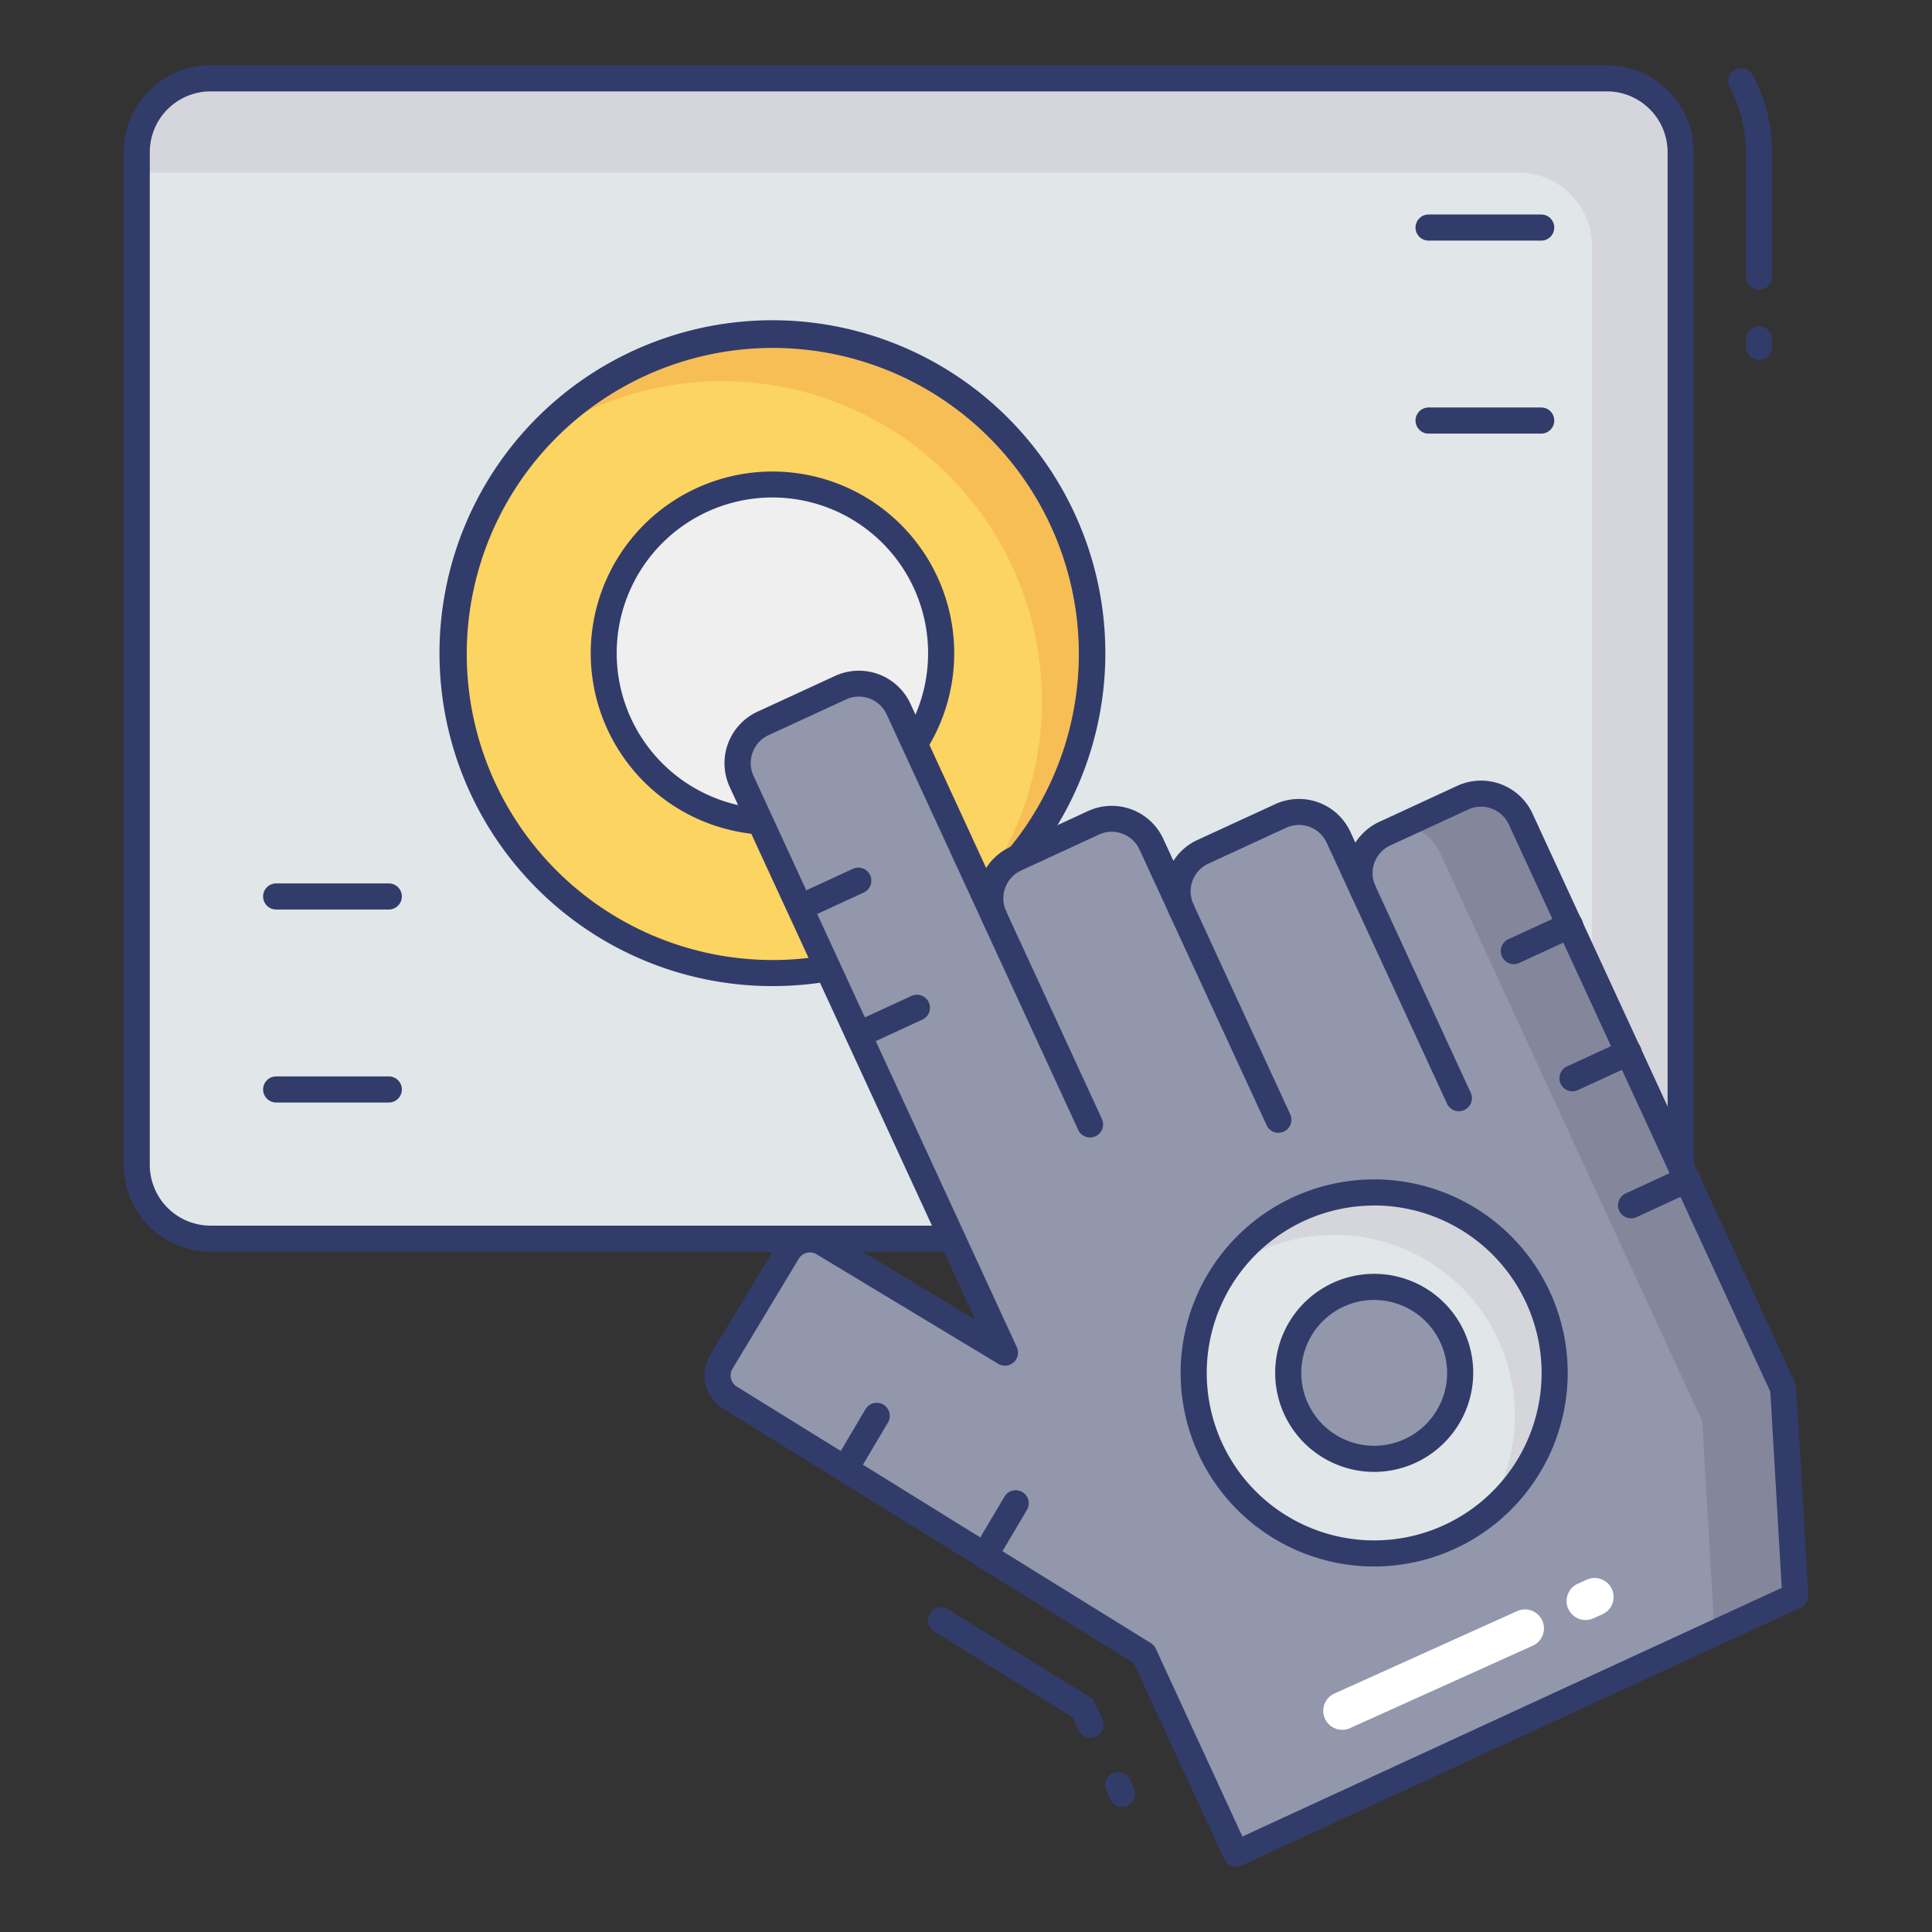 <svg id="color_line" height="512" viewBox="0 0 74 74" width="512" xmlns="http://www.w3.org/2000/svg" data-name="color line"><rect x="0" y="0" width="74" height="74" fill="#333333" stroke="none"/><path d="m36.48 47.445h-28.414a2.828 2.828 0 0 1 -2.828-2.828v-38.789a2.828 2.828 0 0 1 2.828-2.828h53.479a2.828 2.828 0 0 1 2.828 2.828v38.829" fill="#e1e6e9"/><path d="m64.37 5.83v38.83l-3.39.34v-35.56a2.825 2.825 0 0 0 -2.82-2.83h-52.92v-.78a2.827 2.827 0 0 1 2.83-2.83h53.47a2.827 2.827 0 0 1 2.83 2.83z" fill="#d5d6db"/><path d="m31.7 37.088a12.253 12.253 0 1 1 10.133-12.07 12.2 12.2 0 0 1 -2.715 7.692" fill="#fcd462"/><path d="m41.84 25.02a12.189 12.189 0 0 1 -2.72 7.69l-1.08.64a12.249 12.249 0 0 0 -17.81-16.24 12.254 12.254 0 0 1 21.61 7.91z" fill="#f7be56"/><path d="m35.031 28.5a6.465 6.465 0 1 0 -5.924 2.962" fill="#eeefee"/><g fill="#323c6b"><path d="m29.107 31.963h-.036a6.961 6.961 0 1 1 6.38-3.19.5.5 0 0 1 -.842-.541 5.964 5.964 0 1 0 -5.468 2.734.5.5 0 0 1 -.034 1z"/><path d="m59.032 9.216h-4.314a.5.5 0 0 1 0-1h4.314a.5.5 0 0 1 0 1z"/><path d="m59.032 16.608h-4.314a.5.5 0 0 1 0-1h4.314a.5.5 0 0 1 0 1z"/><path d="m14.893 34.837h-4.315a.5.5 0 0 1 0-1h4.314a.5.5 0 1 1 0 1z"/><path d="m14.893 42.229h-4.315a.5.5 0 0 1 0-1h4.314a.5.5 0 0 1 0 1z"/><path d="m67.373 11.094a.5.5 0 0 1 -.5-.5v-4.766a5.268 5.268 0 0 0 -.611-2.471.5.5 0 1 1 .885-.465 6.332 6.332 0 0 1 .727 2.936v4.766a.5.5 0 0 1 -.501.5z"/><path d="m67.373 13.781a.5.5 0 0 1 -.5-.5v-.281a.5.5 0 0 1 1 0v.281a.5.5 0 0 1 -.5.5z"/><path d="m42.981 69.208a.5.5 0 0 1 -.454-.292l-.144-.312a.5.5 0 1 1 .908-.417l.144.313a.5.5 0 0 1 -.454.708z"/><path d="m41.762 66.563a.5.5 0 0 1 -.454-.291l-.229-.5-5.3-3.286a.5.5 0 0 1 .527-.85l5.559 3.444.356.771a.5.5 0 0 1 -.454.709z"/></g><path d="m58.247 31.374 10.053 21.803.461 7.945-21.419 9.878-3.527-7.648-15.844-9.816a1 1 0 0 1 -.337-1.382l2.53-4.2a1 1 0 0 1 1.382-.337l6.947 4.19-10.087-21.871a1.672 1.672 0 0 1 .813-2.221l2.981-1.375a1.667 1.667 0 0 1 2.217.824l3.667 7.952a1.674 1.674 0 0 1 .82-2.225l2.981-1.375a1.672 1.672 0 0 1 2.217.824l1.153 2.5a1.671 1.671 0 0 1 .817-2.214l2.981-1.375a1.671 1.671 0 0 1 2.214.817l.96 2.082a1.672 1.672 0 0 1 .813-2.221l2.981-1.375a1.674 1.674 0 0 1 2.226.82z" fill="#9297ab"/><path d="m68.76 61.12-21.42 9.88-.06-.14 18.38-8.48-.46-7.94-10.06-21.81a1.7 1.7 0 0 0 -1.5-.98l2.38-1.1a1.679 1.679 0 0 1 2.23.82l10.05 21.81z" fill="#84879c"/><path d="m57.983 36.929a.5.5 0 0 1 -.209-.954l2.14-.987a.5.5 0 1 1 .418.908l-2.14.987a.5.5 0 0 1 -.209.046z" fill="#323c6b"/><path d="m60.229 41.8a.5.5 0 0 1 -.209-.954l2.14-.986a.5.5 0 1 1 .418.908l-2.14.986a.5.5 0 0 1 -.209.046z" fill="#323c6b"/><path d="m30.722 35.225a.5.5 0 0 1 -.209-.954l2.14-.987a.5.5 0 1 1 .418.908l-2.14.987a.5.5 0 0 1 -.209.046z" fill="#323c6b"/><path d="m32.967 40.093a.5.5 0 0 1 -.209-.954l2.14-.987a.5.5 0 1 1 .418.908l-2.14.987a.5.5 0 0 1 -.209.046z" fill="#323c6b"/><path d="m32.389 56.743a.5.5 0 0 1 -.43-.755l1.2-2.026a.5.5 0 0 1 .859.511l-1.2 2.026a.5.5 0 0 1 -.429.244z" fill="#323c6b"/><path d="m37.712 60.091a.5.5 0 0 1 -.43-.755l1.2-2.026a.5.5 0 0 1 .859.511l-1.2 2.026a.5.5 0 0 1 -.429.244z" fill="#323c6b"/><path d="m62.474 46.666a.5.5 0 0 1 -.209-.954l2.14-.987a.5.5 0 1 1 .418.908l-2.14.987a.5.5 0 0 1 -.209.046z" fill="#323c6b"/><circle cx="52.634" cy="52.585" fill="#e1e6e9" r="6.913"/><path d="m59.55 52.58a6.855 6.855 0 0 1 -2.68 5.45 6.818 6.818 0 0 0 1.15-3.81 6.914 6.914 0 0 0 -6.91-6.92 6.844 6.844 0 0 0 -4.21 1.44 6.907 6.907 0 0 1 12.65 3.84z" fill="#d5d6db"/><circle cx="52.634" cy="52.585" fill="#9297ab" r="3.293"/><path d="m52.635 56.377a3.793 3.793 0 1 1 3.793-3.793 3.8 3.8 0 0 1 -3.793 3.793zm0-6.586a2.793 2.793 0 1 0 2.793 2.793 2.8 2.8 0 0 0 -2.793-2.792z" fill="#323c6b"/><path d="m41.752 43.568a.5.5 0 0 1 -.454-.291l-3.667-7.952a.5.5 0 0 1 .908-.419l3.667 7.952a.5.5 0 0 1 -.454.709z" fill="#323c6b"/><path d="m48.968 43.389a.5.5 0 0 1 -.454-.291l-3.714-8.049a.5.5 0 0 1 .908-.419l3.711 8.049a.5.5 0 0 1 -.454.709z" fill="#323c6b"/><path d="m55.878 42.564a.5.5 0 0 1 -.454-.291l-3.667-7.952a.5.5 0 0 1 .908-.419l3.667 7.952a.5.5 0 0 1 -.454.709z" fill="#323c6b"/><path d="m36.479 47.945h-28.414a3.332 3.332 0 0 1 -3.328-3.328v-38.789a3.332 3.332 0 0 1 3.328-3.328h53.48a3.332 3.332 0 0 1 3.328 3.328v38.829a.5.5 0 0 1 -1 0v-38.829a2.331 2.331 0 0 0 -2.328-2.328h-53.48a2.331 2.331 0 0 0 -2.328 2.328v38.789a2.331 2.331 0 0 0 2.328 2.328h28.414a.5.5 0 0 1 0 1z" fill="#323c6b"/><path d="m29.585 37.77a12.752 12.752 0 1 1 9.926-4.746.5.5 0 1 1 -.777-.628 11.722 11.722 0 1 0 -7.116 4.2.5.5 0 0 1 .172.985 12.925 12.925 0 0 1 -2.205.189z" fill="#323c6b"/><path d="m47.342 71.5a.5.5 0 0 1 -.454-.291l-3.463-7.509-15.718-9.739a1.5 1.5 0 0 1 -.5-2.068l2.528-4.193a1.5 1.5 0 0 1 2.072-.5l5.55 3.347-9.405-20.4a2.172 2.172 0 0 1 1.057-2.885l2.982-1.375a2.175 2.175 0 0 1 2.881 1.068l2.9 6.291a2.165 2.165 0 0 1 .924-.807l2.981-1.375a2.172 2.172 0 0 1 2.88 1.068l.388.841a2.152 2.152 0 0 1 .919-.8l2.982-1.373a2.172 2.172 0 0 1 2.877 1.062l.191.416a2.147 2.147 0 0 1 .919-.8l2.981-1.378a2.172 2.172 0 0 1 2.886 1.065l10.055 21.8a.5.5 0 0 1 .045.181l.461 7.945a.5.5 0 0 1 -.29.483l-21.42 9.88a.5.5 0 0 1 -.209.046zm-16.321-23.529a.5.5 0 0 0 -.429.244l-2.528 4.2a.5.5 0 0 0 .166.7l15.85 9.82a.5.5 0 0 1 .19.215l3.317 7.193 20.657-9.526-.437-7.51-10.014-21.724a1.172 1.172 0 0 0 -1.56-.575l-2.982 1.375a1.155 1.155 0 0 0 -.605.657 1.171 1.171 0 0 0 .037.9.5.5 0 0 1 -.908.419l-.96-2.082a1.17 1.17 0 0 0 -1.55-.572l-2.983 1.375a1.169 1.169 0 0 0 -.573 1.546.5.5 0 1 1 -.908.419l-1.153-2.5a1.17 1.17 0 0 0 -.661-.613 1.146 1.146 0 0 0 -.892.034l-2.982 1.375a1.178 1.178 0 0 0 -.575 1.561.5.5 0 0 1 -.908.419l-3.667-7.953a1.172 1.172 0 0 0 -1.555-.579l-2.981 1.375a1.157 1.157 0 0 0 -.6.657 1.171 1.171 0 0 0 .037.9l10.083 21.879a.5.5 0 0 1 -.712.638l-6.947-4.19a.508.508 0 0 0 -.267-.077z" fill="#323c6b"/><path d="m52.635 60a7.413 7.413 0 1 1 7.412-7.413 7.421 7.421 0 0 1 -7.412 7.413zm0-13.825a6.413 6.413 0 1 0 6.412 6.413 6.42 6.42 0 0 0 -6.412-6.416z" fill="#323c6b"/><path d="m59.073 62.073a.726.726 0 0 1 -.363.96l-7 3.158a.726.726 0 0 1 -.6-1.324l7-3.158a.726.726 0 0 1 .963.364z" fill="#fff"/><path d="m61.741 60.87a.726.726 0 0 1 -.363.96l-.347.156a.726.726 0 0 1 -.6-1.324l.347-.156a.726.726 0 0 1 .963.364z" fill="#fff"/></svg>